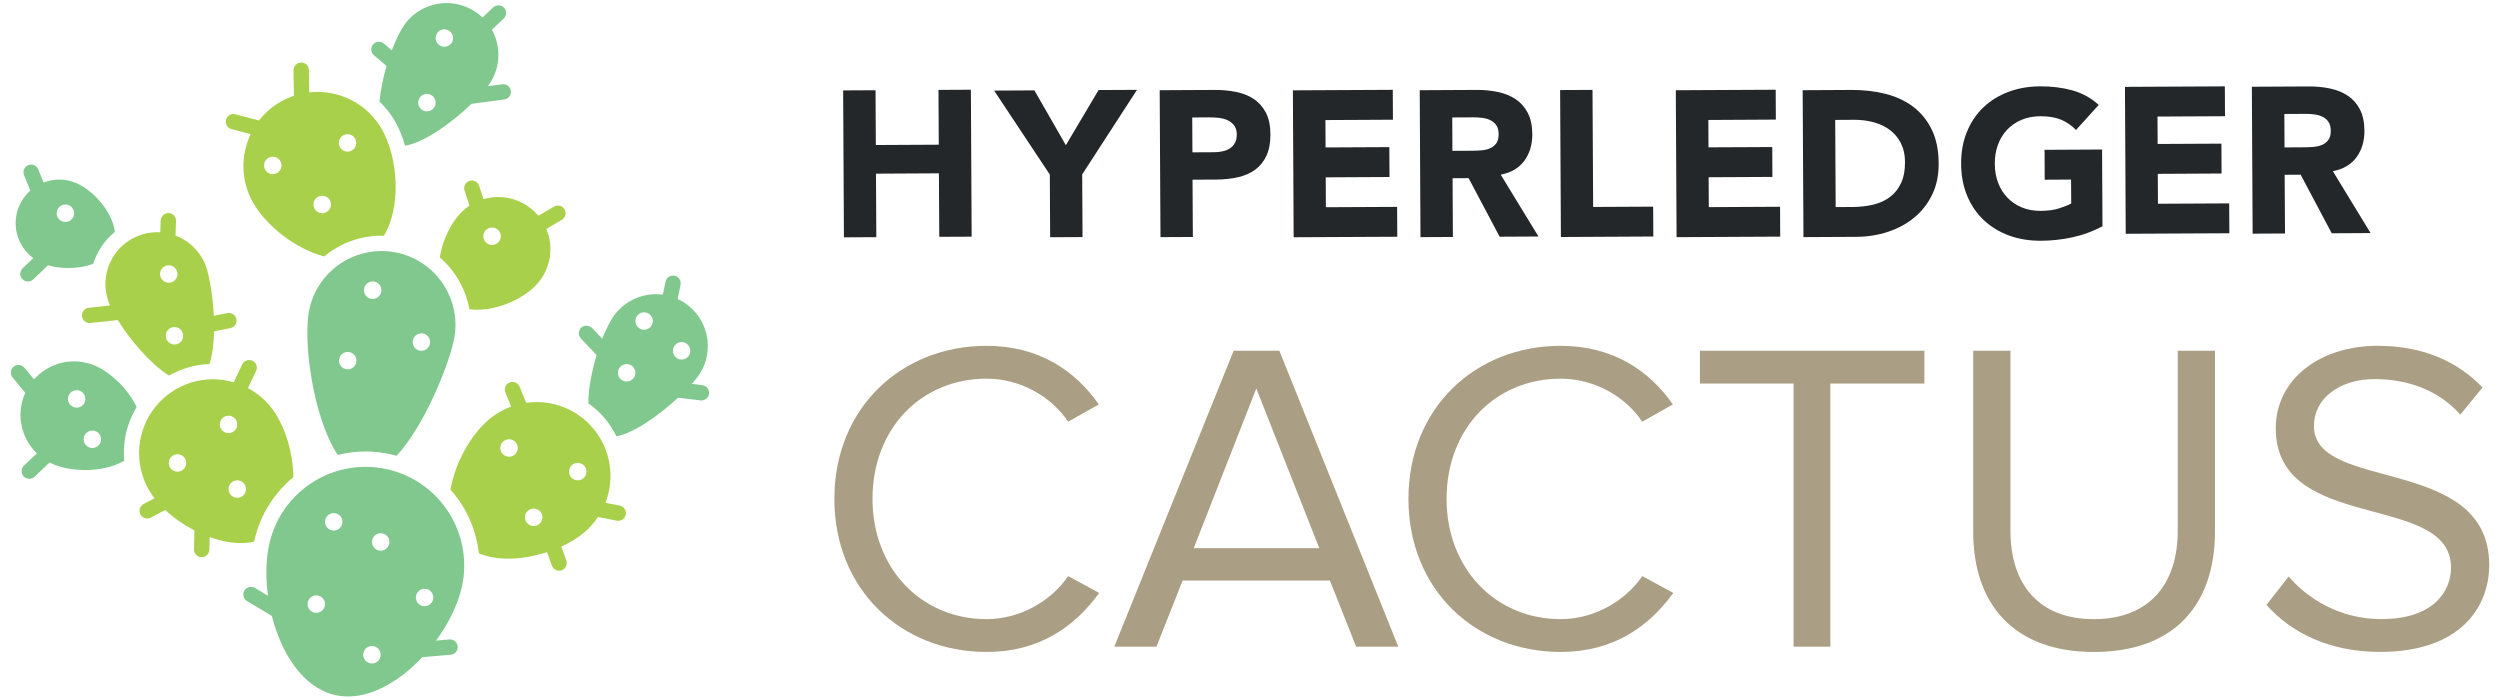<?xml version="1.0" encoding="UTF-8" standalone="no"?>
<svg
   xmlns:dc="http://purl.org/dc/elements/1.1/"
   xmlns:cc="http://creativecommons.org/ns#"
   xmlns:rdf="http://www.w3.org/1999/02/22-rdf-syntax-ns#"
   xmlns:svg="http://www.w3.org/2000/svg"
   xmlns="http://www.w3.org/2000/svg"
   version="1.1"
   id="Layer_1"
   x="0px"
   y="0px"
   viewBox="0 0 1072.14 300"
   style="enable-background:new 0 0 1072.14 300;"
   xml:space="preserve"><defs
   id="defs83" />
<style
   type="text/css"
   id="style10">
	.st0{fill:none;}
	.st1{fill:#24272A;}
	.st2{fill:#AA9F84;}
	.st3{fill:#A8D04B;}
	.st4{fill:#80C88D;}
	.st5{fill:#FFFFFF;}
</style>
<g
   id="g78">
	<polygon
   class="st0"
   points="538.76,166.58 511.94,235.08 565.78,235.08 "
   id="polygon12" />
	<path
   class="st0"
   d="m 520.64,65.27 c 1.25,0 2.45,-0.13 3.61,-0.37 1.15,-0.24 2.19,-0.65 3.11,-1.22 0.92,-0.57 1.65,-1.34 2.21,-2.33 0.56,-0.98 0.83,-2.21 0.83,-3.7 -0.01,-1.6 -0.39,-2.89 -1.13,-3.87 -0.75,-0.98 -1.7,-1.73 -2.87,-2.26 -1.15,-0.52 -2.45,-0.86 -3.88,-1 -1.43,-0.14 -2.79,-0.21 -4.1,-0.2 l -7.12,0.03 0.08,14.95 z"
   id="path14" />
	<path
   class="st0"
   d="m 631.09,64.65 c 1.24,0 2.57,-0.06 3.96,-0.15 1.39,-0.1 2.65,-0.36 3.78,-0.82 1.13,-0.45 2.06,-1.15 2.8,-2.11 0.73,-0.95 1.1,-2.29 1.09,-4.01 -0.01,-1.61 -0.35,-2.88 -1,-3.82 -0.65,-0.95 -1.49,-1.67 -2.5,-2.17 -1.01,-0.5 -2.18,-0.83 -3.48,-1.01 -1.31,-0.17 -2.58,-0.25 -3.83,-0.24 l -9.09,0.05 0.07,14.32 z"
   id="path16" />
	<path
   class="st0"
   d="m 810.49,55.75 c -1.96,-1.47 -4.28,-2.57 -6.92,-3.3 -2.65,-0.73 -5.43,-1.09 -8.34,-1.07 l -8.19,0.05 0.2,37.38 7.22,-0.04 c 3.2,-0.02 6.19,-0.36 8.94,-1.02 2.76,-0.68 5.15,-1.77 7.15,-3.29 2.01,-1.52 3.59,-3.52 4.74,-5.99 1.14,-2.46 1.71,-5.48 1.69,-9.04 -0.02,-3.08 -0.61,-5.77 -1.78,-8.05 -1.17,-2.28 -2.74,-4.15 -4.71,-5.63 z"
   id="path18" />
	<path
   class="st0"
   d="m 991.89,63.01 c 1.39,-0.1 2.65,-0.36 3.78,-0.83 1.12,-0.44 2.05,-1.15 2.79,-2.1 0.74,-0.95 1.1,-2.29 1.1,-4.01 -0.01,-1.61 -0.35,-2.88 -1,-3.82 -0.66,-0.95 -1.49,-1.67 -2.51,-2.17 -1.01,-0.5 -2.18,-0.84 -3.48,-1.01 -1.31,-0.18 -2.58,-0.25 -3.84,-0.25 l -9.08,0.05 0.08,14.32 8.2,-0.05 c 1.24,0.02 2.56,-0.04 3.96,-0.13 z"
   id="path20" />
	<polygon
   class="st1"
   points="402.66,74.33 402.81,101.56 416.7,101.5 416.37,38.48 402.47,38.55 402.6,62.05 375.61,62.19 375.48,38.7 361.59,38.77 361.92,101.78 375.82,101.71 375.67,74.48 "
   id="polygon22" />
	<polygon
   class="st1"
   points="464.11,74.79 487.61,38.53 471.13,38.61 457.1,62.27 443.61,38.76 426.33,38.85 450.22,74.86 450.36,101.74 464.25,101.67 "
   id="polygon24" />
	<path
   class="st1"
   d="m 511.56,101.63 -0.13,-24.57 10.16,-0.05 c 3.33,-0.02 6.41,-0.35 9.26,-0.99 2.85,-0.63 5.3,-1.7 7.38,-3.19 2.07,-1.5 3.69,-3.49 4.87,-5.99 1.17,-2.51 1.75,-5.59 1.73,-9.27 -0.02,-3.74 -0.68,-6.84 -1.97,-9.29 -1.29,-2.45 -3.02,-4.4 -5.19,-5.85 -2.18,-1.44 -4.73,-2.45 -7.64,-3.02 -2.91,-0.58 -6,-0.86 -9.26,-0.84 l -23.43,0.12 0.34,63.01 z m 6.86,-51.3 c 1.31,-0.01 2.67,0.06 4.1,0.2 1.43,0.14 2.73,0.48 3.88,1 1.16,0.53 2.11,1.28 2.87,2.26 0.74,0.97 1.12,2.27 1.13,3.87 0,1.48 -0.27,2.72 -0.83,3.7 -0.56,0.98 -1.29,1.75 -2.21,2.33 -0.92,0.57 -1.96,0.98 -3.11,1.22 -1.16,0.24 -2.36,0.37 -3.61,0.37 l -9.26,0.05 -0.08,-14.95 z"
   id="path26" />
	<polygon
   class="st1"
   points="568.61,88.87 568.55,76.05 595.89,75.91 595.83,63.09 568.48,63.23 568.42,51.49 597.37,51.34 597.3,38.52 554.46,38.74 554.79,101.75 599.23,101.53 599.17,88.72 "
   id="polygon28" />
	<path
   class="st1"
   d="m 623.08,101.63 -0.13,-25.19 6.87,-0.04 13.31,25.12 16.66,-0.09 -16.19,-26.52 c 4.46,-0.85 7.83,-2.84 10.12,-5.97 2.3,-3.13 3.44,-6.92 3.42,-11.37 -0.02,-3.67 -0.68,-6.74 -1.97,-9.2 -1.29,-2.45 -3.02,-4.4 -5.19,-5.85 -2.18,-1.44 -4.71,-2.47 -7.59,-3.07 -2.87,-0.61 -5.93,-0.91 -9.13,-0.89 l -24.4,0.13 0.32,63.01 z m 8.82,-51.31 c 1.25,-0.01 2.52,0.07 3.83,0.24 1.3,0.17 2.47,0.5 3.48,1.01 1.01,0.5 1.85,1.22 2.5,2.17 0.66,0.94 0.99,2.22 1,3.82 0,1.72 -0.36,3.05 -1.09,4.01 -0.74,0.95 -1.67,1.66 -2.8,2.11 -1.12,0.46 -2.38,0.72 -3.78,0.82 -1.39,0.1 -2.72,0.15 -3.96,0.15 l -8.2,0.04 -0.07,-14.32 z"
   id="path30" />
	<polygon
   class="st1"
   points="683.23,88.75 682.96,38.55 669.07,38.62 669.4,101.64 709.04,101.43 708.97,88.62 "
   id="polygon32" />
	<polygon
   class="st1"
   points="732.76,76.01 760.11,75.87 760.04,63.06 732.7,63.19 732.64,51.45 761.58,51.29 761.52,38.48 718.68,38.7 719.01,101.71 763.45,101.48 763.39,88.67 732.83,88.83 "
   id="polygon34" />
	<path
   class="st1"
   d="m 820.24,45.6 c -3.4,-2.5 -7.38,-4.31 -11.92,-5.42 -4.55,-1.1 -9.35,-1.64 -14.4,-1.61 l -20.84,0.11 0.34,63.01 22.71,-0.12 c 4.69,-0.02 9.17,-0.73 13.44,-2.12 4.27,-1.39 8.02,-3.41 11.28,-6.07 3.25,-2.65 5.83,-5.93 7.74,-9.83 1.91,-3.89 2.85,-8.39 2.82,-13.5 -0.02,-5.76 -1.05,-10.64 -3.06,-14.67 -2.01,-4.02 -4.71,-7.27 -8.11,-9.78 z m -4.95,32.87 c -1.14,2.47 -2.72,4.47 -4.74,5.99 -2.01,1.52 -4.39,2.62 -7.15,3.29 -2.75,0.66 -5.74,1 -8.94,1.02 l -7.22,0.04 -0.2,-37.38 8.19,-0.05 c 2.91,-0.01 5.69,0.34 8.34,1.07 2.64,0.72 4.95,1.82 6.92,3.3 1.97,1.48 3.54,3.35 4.7,5.63 1.17,2.28 1.77,4.96 1.78,8.05 0.03,3.56 -0.54,6.57 -1.68,9.04 z"
   id="path36" />
	<path
   class="st1"
   d="m 861.6,101.01 c 4.16,1.52 8.71,2.26 13.64,2.24 4.63,-0.02 9.17,-0.52 13.62,-1.5 4.45,-0.97 8.71,-2.54 12.8,-4.7 l -0.17,-32.93 -24.67,0.13 0.06,12.82 11.31,-0.06 0.06,10.24 c -1.3,0.72 -3.05,1.43 -5.24,2.12 -2.2,0.69 -4.81,1.04 -7.84,1.06 -2.97,0.01 -5.66,-0.47 -8.07,-1.47 -2.41,-1 -4.48,-2.4 -6.21,-4.2 -1.73,-1.8 -3.06,-3.93 -3.99,-6.39 -0.93,-2.45 -1.4,-5.16 -1.42,-8.14 -0.02,-2.9 0.43,-5.61 1.33,-8.1 0.91,-2.5 2.22,-4.66 3.93,-6.48 1.72,-1.82 3.77,-3.23 6.17,-4.25 2.4,-1.02 5.09,-1.54 8.05,-1.55 3.56,-0.02 6.54,0.47 8.91,1.46 2.38,1 4.53,2.47 6.44,4.42 L 900.05,45 c -3.22,-2.95 -6.96,-5.02 -11.21,-6.22 -4.25,-1.19 -8.9,-1.78 -13.95,-1.75 -4.93,0.02 -9.47,0.82 -13.61,2.39 -4.16,1.56 -7.74,3.79 -10.75,6.68 -3.02,2.9 -5.36,6.4 -7.03,10.5 -1.67,4.11 -2.49,8.67 -2.46,13.72 0.03,5.05 0.9,9.61 2.61,13.7 1.72,4.08 4.09,7.56 7.14,10.42 3.05,2.85 6.65,5.04 10.81,6.57 z"
   id="path38" />
	<polygon
   class="st1"
   points="952.73,74.41 952.67,61.6 925.32,61.74 925.26,49.99 954.2,49.84 954.14,37.03 911.3,37.25 911.63,100.26 956.07,100.03 956,87.22 925.45,87.38 925.38,74.56 "
   id="polygon40" />
	<path
   class="st1"
   d="m 979.79,74.96 6.86,-0.04 13.32,25.12 16.66,-0.09 -16.17,-26.53 c 4.45,-0.86 7.83,-2.84 10.13,-5.97 2.29,-3.13 3.43,-6.92 3.41,-11.37 -0.02,-3.67 -0.68,-6.74 -1.96,-9.2 -1.29,-2.46 -3.02,-4.41 -5.2,-5.85 -2.18,-1.44 -4.71,-2.47 -7.59,-3.07 -2.89,-0.62 -5.93,-0.91 -9.13,-0.89 l -24.4,0.13 0.33,63.01 13.89,-0.07 z m -0.13,-26.08 9.08,-0.05 c 1.26,-0.01 2.52,0.07 3.84,0.25 1.3,0.17 2.47,0.5 3.48,1.01 1.02,0.5 1.85,1.22 2.51,2.17 0.65,0.94 0.99,2.22 1,3.82 0,1.72 -0.36,3.05 -1.1,4.01 -0.74,0.95 -1.67,1.66 -2.79,2.1 -1.13,0.46 -2.39,0.73 -3.78,0.83 -1.4,0.09 -2.72,0.15 -3.96,0.15 l -8.2,0.05 z"
   id="path42" />
	<path
   class="st2"
   d="m 423.08,265.52 c -27.78,0 -48.9,-21.5 -48.9,-51.56 0,-30.44 21.12,-51.56 48.9,-51.56 14.46,0 27.78,7.61 35.01,18.45 l 13.13,-7.42 c -10.08,-14.46 -25.68,-25.12 -48.14,-25.12 -36.53,0 -65.26,26.64 -65.26,65.64 0,39 28.73,65.64 65.26,65.64 22.45,0 37.67,-10.65 48.33,-25.3 l -13.32,-7.23 c -7.23,10.66 -20.55,18.46 -35.01,18.46 z"
   id="path44" />
	<path
   class="st2"
   d="m 529.06,150.41 -51.18,126.91 h 18.07 l 11.23,-28.35 h 63.17 l 11.23,28.35 h 18.07 L 548.66,150.41 Z m -17.12,84.67 26.83,-68.49 27.02,68.49 z"
   id="path46" />
	<path
   class="st2"
   d="m 669.28,265.52 c -27.78,0 -48.9,-21.5 -48.9,-51.56 0,-30.44 21.12,-51.56 48.9,-51.56 14.46,0 27.78,7.61 35.01,18.45 l 13.13,-7.42 c -10.08,-14.46 -25.69,-25.12 -48.14,-25.12 -36.53,0 -65.26,26.64 -65.26,65.64 0,39 28.73,65.64 65.26,65.64 22.45,0 37.67,-10.65 48.33,-25.3 l -13.32,-7.23 c -7.23,10.66 -20.55,18.46 -35.01,18.46 z"
   id="path48" />
	<polygon
   class="st2"
   points="769.17,277.32 784.96,277.32 784.96,164.49 825.29,164.49 825.29,150.41 729.02,150.41 729.02,164.49 769.17,164.49 "
   id="polygon50" />
	<path
   class="st2"
   d="m 933.93,227.66 c 0,23.21 -12.56,37.86 -35.96,37.86 -23.4,0 -35.77,-14.65 -35.77,-37.86 v -77.25 h -15.98 v 77.63 c 0,31.2 17.5,51.56 51.75,51.56 34.44,0 51.94,-20.17 51.94,-51.75 v -77.44 h -15.98 z"
   id="path52" />
	<path
   class="st2"
   d="m 992.34,182.75 c 0,-11.99 11.03,-20.17 26.07,-20.17 13.89,0 27.21,4.57 36.72,15.22 l 9.51,-11.61 c -10.66,-11.23 -25.69,-17.89 -44.9,-17.89 -25.11,0 -43.76,14.46 -43.76,35.39 0,45.28 75.15,27.02 75.15,59.74 0,9.89 -7.23,22.07 -29.87,22.07 -17.88,0 -31.58,-8.75 -39.76,-18.27 l -9.51,12.18 c 10.47,11.8 26.83,20.17 48.71,20.17 34.25,0 46.81,-19.03 46.81,-37.29 -0.01,-47.36 -75.17,-31 -75.17,-59.54 z"
   id="path54" />
	<path
   class="st3"
   d="m 89.92,230.32 c 4.51,1.63 9.12,2.58 13.46,2.58 1.93,0 3.81,-0.2 5.61,-0.6 0.08,-0.37 0.15,-0.76 0.24,-1.12 2.57,-10.77 8.54,-19.93 16.59,-26.52 -0.15,-10.45 -3.48,-21.51 -8.68,-28.77 -2.93,-4.09 -6.66,-7.24 -10.81,-9.46 l 2.84,-5.95 0.65,-1.36 c 0.78,-1.64 0.09,-3.6 -1.55,-4.39 -1.64,-0.78 -3.61,-0.09 -4.39,1.55 l -0.79,1.65 -2.88,6.03 c -2.89,-0.84 -5.87,-1.32 -8.88,-1.32 -6.38,0 -12.83,1.92 -18.41,5.92 -14.24,10.18 -17.52,29.98 -7.34,44.22 0.22,0.3 0.46,0.6 0.69,0.9 l -4.69,2.48 c -0.42,0.22 -0.76,0.52 -1.04,0.87 -0.79,0.99 -0.96,2.39 -0.33,3.58 0.59,1.11 1.73,1.75 2.91,1.75 0.52,0 1.05,-0.12 1.54,-0.38 l 0.07,-0.04 6.11,-3.24 c 3.57,3.34 7.9,6.36 12.54,8.75 l -0.16,7.26 -0.02,0.91 c -0.04,1.82 1.4,3.32 3.22,3.36 0.02,0 0.05,0 0.07,0 1.3,0 2.43,-0.76 2.96,-1.87 0.2,-0.41 0.32,-0.86 0.33,-1.34 z m 11.82,-16.84 c -2.07,0 -3.74,-1.67 -3.74,-3.74 0,-2.07 1.68,-3.74 3.74,-3.74 2.07,0 3.74,1.68 3.74,3.74 0.01,2.07 -1.67,3.74 -3.74,3.74 z M 98,178.27 c 2.07,0 3.74,1.68 3.74,3.74 0,2.07 -1.68,3.74 -3.74,3.74 -2.07,0 -3.74,-1.68 -3.74,-3.74 0,-2.07 1.68,-3.74 3.74,-3.74 z m -21.88,24.01 c -2.07,0 -3.74,-1.68 -3.74,-3.74 0,-2.07 1.67,-3.74 3.74,-3.74 2.07,0 3.74,1.67 3.74,3.74 0,2.06 -1.68,3.74 -3.74,3.74 z"
   id="path56" />
	<path
   class="st3"
   d="m 259.65,215.63 c 4.09,-10.51 2.43,-22.87 -5.4,-32.06 -6.27,-7.36 -15.18,-11.15 -24.15,-11.15 -1.48,0 -2.96,0.13 -4.43,0.34 l -2.57,-6.26 -0.28,-0.67 c -0.69,-1.68 -2.61,-2.49 -4.29,-1.8 -1.66,0.68 -2.46,2.57 -1.81,4.24 0.01,0.02 0.01,0.04 0.02,0.05 l 2.47,6.03 c -3.43,1.26 -6.7,3.12 -9.64,5.63 -7.75,6.6 -14.39,18.53 -16.38,29.98 6.73,7.55 11.06,17.11 12.17,27.34 3.77,1.55 8.1,2.28 12.64,2.28 5.47,0 11.21,-1.04 16.59,-2.79 l 2.08,5.8 c 0.05,0.14 0.15,0.26 0.21,0.39 0.57,1.1 1.68,1.79 2.88,1.79 0.37,0 0.74,-0.06 1.11,-0.19 1.61,-0.58 2.48,-2.29 2.06,-3.92 -0.03,-0.1 -0.04,-0.2 -0.07,-0.29 l -2.14,-5.97 c 3.76,-1.73 7.18,-3.81 9.93,-6.15 2.29,-1.95 4.2,-4.16 5.79,-6.54 l 6.88,1.34 1.18,0.23 c 0.21,0.04 0.43,0.06 0.64,0.06 1.54,0 2.92,-1.09 3.22,-2.66 0.32,-1.66 -0.67,-3.25 -2.24,-3.75 -0.12,-0.04 -0.23,-0.08 -0.36,-0.11 z m -41.34,-19.77 c -2.07,0 -3.74,-1.67 -3.74,-3.74 0,-2.07 1.68,-3.74 3.74,-3.74 2.07,0 3.74,1.67 3.74,3.74 0,2.07 -1.67,3.74 -3.74,3.74 z m 10.56,29.73 c -2.07,0 -3.74,-1.68 -3.74,-3.74 0,-2.07 1.67,-3.74 3.74,-3.74 2.07,0 3.74,1.68 3.74,3.74 0,2.06 -1.67,3.74 -3.74,3.74 z M 247.77,206 c -2.07,0 -3.74,-1.68 -3.74,-3.74 0,-2.07 1.67,-3.74 3.74,-3.74 2.07,0 3.74,1.67 3.74,3.74 0,2.06 -1.67,3.74 -3.74,3.74 z"
   id="path58" />
	<path
   class="st3"
   d="m 50.53,137.26 c 5.28,8.6 13.97,18.77 21.93,23.82 5.32,-3.04 11.23,-4.73 17.38,-4.97 1.27,-3.9 1.85,-8.84 1.95,-14.01 l 6.6,-1.3 0.41,-0.08 c 1.78,-0.35 2.94,-2.08 2.59,-3.87 -0.31,-1.55 -1.66,-2.63 -3.18,-2.65 -0.22,0 -0.45,0.01 -0.68,0.06 l -5.84,1.16 c -0.39,-7.77 -1.6,-15.25 -2.88,-19.7 -2.01,-7.03 -7.19,-12.28 -13.54,-14.68 l 0.2,-6.29 c 0.01,-0.2 -0.01,-0.39 -0.04,-0.58 -0.22,-1.55 -1.52,-2.77 -3.14,-2.82 -1.25,-0.01 -2.39,0.69 -2.97,1.73 -0.24,0.43 -0.4,0.92 -0.42,1.45 l -0.16,5.1 c -0.43,-0.03 -0.86,-0.05 -1.29,-0.05 -2.02,0 -4.08,0.28 -6.11,0.86 -11.81,3.37 -18.65,15.67 -15.28,27.48 0.27,0.93 0.66,1.97 1.15,3.08 l -6.78,0.73 -2.35,0.25 c -1.81,0.19 -3.11,1.82 -2.92,3.62 0.18,1.69 1.61,2.94 3.27,2.94 0.12,0 0.24,-0.01 0.36,-0.02 l 4.6,-0.49 z M 78.55,144 c 0,2.07 -1.68,3.74 -3.74,3.74 -2.07,0 -3.74,-1.68 -3.74,-3.74 0,-2.07 1.67,-3.74 3.74,-3.74 2.06,0 3.74,1.67 3.74,3.74 z m -6.17,-22.74 c -2.07,0 -3.74,-1.68 -3.74,-3.74 0,-2.07 1.68,-3.74 3.74,-3.74 2.07,0 3.74,1.68 3.74,3.74 0,2.07 -1.68,3.74 -3.74,3.74 z"
   id="path60" />
	<path
   class="st3"
   d="m 107.49,57.54 c -4.29,9.04 -4.29,19.95 1.02,29.32 5.66,9.99 18.23,19.89 30.53,23.13 6.69,-5.61 15.27,-8.92 24.57,-8.92 v 0 c 0.34,0 0.68,0.05 1.02,0.06 7.5,-12.38 6.12,-33.39 -0.8,-45.59 -5.85,-10.33 -16.61,-16.13 -27.69,-16.13 -1.18,0 -2.36,0.08 -3.54,0.21 l -0.09,-6.6 -0.04,-2.96 c -0.02,-1.8 -1.49,-3.25 -3.29,-3.25 -0.01,0 -0.03,0 -0.04,0 -1.82,0.02 -3.27,1.52 -3.25,3.33 l 0.05,4.08 0.09,6.84 c -1.88,0.64 -3.74,1.45 -5.53,2.47 -3.77,2.13 -6.93,4.93 -9.43,8.15 l -6.8,-1.8 -3.32,-0.88 c -1.74,-0.46 -3.56,0.58 -4.02,2.34 -0.46,1.76 0.58,3.56 2.34,4.02 l 1.77,0.47 z m 41.55,0.02 c 2.07,0 3.74,1.68 3.74,3.74 0,2.07 -1.68,3.74 -3.74,3.74 -2.07,0 -3.74,-1.68 -3.74,-3.74 0,-2.06 1.68,-3.74 3.74,-3.74 z m -10.86,26.4 c 2.07,0 3.74,1.67 3.74,3.74 0,2.07 -1.68,3.74 -3.74,3.74 -2.07,0 -3.74,-1.68 -3.74,-3.74 -0.01,-2.06 1.67,-3.74 3.74,-3.74 z M 120.72,70.95 c 0,2.07 -1.68,3.74 -3.74,3.74 -2.07,0 -3.74,-1.68 -3.74,-3.74 0,-2.07 1.67,-3.74 3.74,-3.74 2.07,0 3.74,1.67 3.74,3.74 z"
   id="path62" />
	<path
   class="st3"
   d="m 201.35,88.2 c -1.39,0.92 -2.71,1.99 -3.9,3.26 -4.27,4.5 -7.67,11.73 -8.86,18.9 6.62,5.71 11.14,13.57 12.71,22.22 1.12,0.17 2.28,0.25 3.47,0.25 9.04,0 19.51,-4.64 25.14,-10.56 6.31,-6.64 7.72,-16.14 4.39,-24.08 l 5.7,-3.36 0.93,-0.55 c 1.57,-0.92 2.09,-2.94 1.16,-4.51 -0.92,-1.56 -2.94,-2.08 -4.51,-1.16 l -1,0.59 -5.71,3.36 c -0.56,-0.67 -1.14,-1.32 -1.79,-1.93 -4.33,-4.11 -9.87,-6.15 -15.4,-6.14 -2.13,0 -4.26,0.31 -6.32,0.92 l -1.87,-5.72 c -0.06,-0.18 -0.14,-0.34 -0.22,-0.51 -0.73,-1.4 -2.38,-2.11 -3.93,-1.6 -1.73,0.56 -2.67,2.42 -2.11,4.15 l 0.02,0.06 z m 9.68,9.38 c 2.07,0 3.74,1.67 3.74,3.74 0,2.07 -1.68,3.74 -3.74,3.74 -2.07,0 -3.74,-1.68 -3.74,-3.74 -0.01,-2.06 1.67,-3.74 3.74,-3.74 z"
   id="path64" />
	<path
   class="st4"
   d="m 170.76,108.47 c -2.4,-0.55 -4.79,-0.82 -7.15,-0.82 -14.43,0 -27.48,9.92 -30.86,24.58 -3.11,13.47 1.6,47.29 12.11,62.86 3.82,-0.95 7.79,-1.47 11.88,-1.47 v 0 c 3.81,0 7.64,0.45 11.37,1.34 0.66,0.16 1.31,0.34 1.95,0.52 11.63,-12.53 21.71,-37.14 24.45,-49.02 3.94,-17.04 -6.7,-34.06 -23.75,-37.99 z m -21.64,49.93 c -2.07,0 -3.74,-1.68 -3.74,-3.74 0,-2.07 1.67,-3.74 3.74,-3.74 2.07,0 3.74,1.67 3.74,3.74 0,2.07 -1.68,3.74 -3.74,3.74 z m 10.71,-30.22 c -2.07,0 -3.74,-1.67 -3.74,-3.74 0,-2.07 1.68,-3.74 3.74,-3.74 2.07,0 3.74,1.67 3.74,3.74 0,2.07 -1.67,3.74 -3.74,3.74 z m 20.89,22.26 c -2.07,0 -3.74,-1.67 -3.74,-3.74 0,-2.07 1.68,-3.74 3.74,-3.74 2.07,0 3.74,1.68 3.74,3.74 0,2.07 -1.67,3.74 -3.74,3.74 z"
   id="path66" />
	<path
   class="st4"
   d="m 186.97,274.75 c 5.27,-7.18 9.2,-15.09 10.95,-22.42 5.42,-22.72 -8.61,-45.54 -31.33,-50.96 -3.3,-0.79 -6.6,-1.16 -9.85,-1.16 -19.13,0 -36.48,13.07 -41.11,32.49 -1.61,6.73 -1.8,14.73 -0.71,22.79 l -5.59,-3.35 c -0.44,-0.26 -0.92,-0.4 -1.4,-0.44 -1.22,-0.11 -2.44,0.46 -3.11,1.57 -0.93,1.56 -0.43,3.58 1.13,4.51 l 2.97,1.78 7.68,4.6 c 4.06,16.05 13.27,30.62 26.84,33.85 1.92,0.46 3.86,0.67 5.81,0.67 11.17,0 22.7,-7.09 31.83,-16.85 l 9.29,-0.79 2.93,-0.25 c 1.81,-0.15 3.15,-1.75 3,-3.56 -0.09,-1.01 -0.64,-1.87 -1.42,-2.41 -0.61,-0.42 -1.35,-0.66 -2.14,-0.59 z m -4.89,-22.25 c 2.07,0 3.74,1.68 3.74,3.74 0,2.07 -1.67,3.74 -3.74,3.74 -2.07,0 -3.74,-1.68 -3.74,-3.74 0,-2.07 1.67,-3.74 3.74,-3.74 z m -46.43,10.31 c -2.07,0 -3.74,-1.67 -3.74,-3.74 0,-2.07 1.68,-3.74 3.74,-3.74 2.07,0 3.74,1.68 3.74,3.74 0,2.06 -1.68,3.74 -3.74,3.74 z m 7.48,-35.28 c -2.07,0 -3.74,-1.67 -3.74,-3.74 0,-2.07 1.68,-3.74 3.74,-3.74 2.07,0 3.74,1.67 3.74,3.74 0,2.07 -1.67,3.74 -3.74,3.74 z m 16.38,57.01 c -2.07,0 -3.74,-1.68 -3.74,-3.74 0,-2.07 1.67,-3.74 3.74,-3.74 2.07,0 3.74,1.67 3.74,3.74 0.01,2.07 -1.67,3.74 -3.74,3.74 z m 3.75,-48.36 c -2.07,0 -3.74,-1.68 -3.74,-3.74 0,-2.07 1.67,-3.74 3.74,-3.74 2.07,0 3.74,1.68 3.74,3.74 0,2.07 -1.68,3.74 -3.74,3.74 z"
   id="path68" />
	<path
   class="st4"
   d="m 21.29,198.32 c 0.4,0.21 0.8,0.43 1.22,0.61 3.94,1.73 8.94,2.65 14.03,2.65 5.99,0 12.08,-1.28 16.73,-3.96 -0.27,-3.15 -0.19,-6.35 0.34,-9.55 0.81,-4.86 2.52,-9.42 5,-13.52 -3.72,-7.62 -10.83,-14.64 -17.62,-17.63 -3.01,-1.32 -6.14,-1.95 -9.23,-1.95 -6.51,0 -12.79,2.81 -17.16,7.73 l -4.12,-4.99 c -0.04,-0.04 -0.08,-0.08 -0.12,-0.12 -1.18,-1.28 -3.15,-1.45 -4.51,-0.33 -1.4,1.16 -1.6,3.23 -0.45,4.63 l 0.9,1.09 4.54,5.51 c -0.03,0.07 -0.07,0.13 -0.11,0.2 -3.98,9.05 -1.63,19.26 5.09,25.74 l -4.79,4.53 -0.74,0.7 c -1.32,1.25 -1.38,3.33 -0.13,4.65 0.65,0.69 1.52,1.03 2.39,1.03 0.81,0 1.62,-0.3 2.26,-0.9 l 1.47,-1.39 z m 18.32,-13.68 c 2.07,0 3.74,1.67 3.74,3.74 0,2.07 -1.67,3.74 -3.74,3.74 -2.07,0 -3.74,-1.68 -3.74,-3.74 0,-2.07 1.67,-3.74 3.74,-3.74 z m -6.73,-17.3 c 2.07,0 3.74,1.68 3.74,3.74 0,2.07 -1.67,3.74 -3.74,3.74 -2.07,0 -3.74,-1.67 -3.74,-3.74 -0.01,-2.06 1.67,-3.74 3.74,-3.74 z"
   id="path70" />
	<path
   class="st4"
   d="m 20.59,113.77 c 2.65,0.77 5.65,1.18 8.7,1.18 3.69,0 7.43,-0.6 10.68,-1.84 1.7,-5.33 4.92,-10.11 9.3,-13.67 -1,-8.37 -8.91,-17.57 -16.36,-20.84 -2.45,-1.08 -5,-1.59 -7.51,-1.59 -2.31,0 -4.57,0.47 -6.69,1.29 L 16.4,72.63 c -0.06,-0.16 -0.15,-0.3 -0.23,-0.44 -0.82,-1.37 -2.52,-1.99 -4.06,-1.37 -1.68,0.69 -2.49,2.6 -1.81,4.29 l 0.11,0.26 2.59,6.37 c -1.96,1.73 -3.59,3.9 -4.71,6.44 -3.58,8.14 -0.88,17.44 5.98,22.52 l -4.57,4.34 c -0.09,0.08 -0.12,0.19 -0.2,0.28 -1.07,1.26 -1.09,3.14 0.08,4.37 0.65,0.68 1.52,1.03 2.39,1.03 0.81,0 1.63,-0.3 2.26,-0.9 l 1.03,-0.97 z m 7.46,-26.06 c 2.07,0 3.74,1.67 3.74,3.74 0,2.07 -1.68,3.74 -3.74,3.74 -2.07,0 -3.74,-1.67 -3.74,-3.74 0,-2.07 1.68,-3.74 3.74,-3.74 z"
   id="path72" />
	<path
   class="st4"
   d="m 301.2,165.18 -4.53,-0.54 c 0.77,-0.86 1.49,-1.68 2.07,-2.42 7.63,-9.62 6.01,-23.61 -3.61,-31.23 -1.42,-1.13 -2.94,-2.04 -4.52,-2.77 l 1.25,-6.09 c 0.03,-0.16 0.04,-0.32 0.05,-0.49 0.09,-1.6 -0.99,-3.07 -2.61,-3.4 -1.46,-0.3 -2.9,0.44 -3.57,1.7 -0.14,0.27 -0.26,0.55 -0.32,0.86 l -1.14,5.58 c -0.97,-0.13 -1.95,-0.21 -2.93,-0.21 -6.55,0 -13.05,2.89 -17.44,8.42 -1.86,2.35 -3.83,6.16 -5.62,10.68 l -4.36,-4.6 c -0.19,-0.2 -0.43,-0.32 -0.66,-0.47 -1.24,-0.78 -2.88,-0.71 -3.99,0.34 -1.32,1.25 -1.37,3.33 -0.12,4.65 l 1.54,1.63 5.17,5.45 c -2.07,6.86 -3.51,14.37 -3.55,20.69 2.54,1.81 4.9,3.9 6.96,6.33 2.08,2.45 3.76,5.1 5.13,7.86 8.09,-1.68 18.67,-9.46 26.39,-16.59 l 8.38,1 1.26,0.15 c 0.13,0.02 0.26,0.02 0.39,0.02 1.64,0 3.06,-1.23 3.26,-2.9 0.09,-0.78 -0.11,-1.52 -0.5,-2.14 -0.51,-0.8 -1.35,-1.39 -2.38,-1.51 z m -32.46,-1.57 c -2.07,0 -3.74,-1.67 -3.74,-3.74 0,-2.07 1.68,-3.74 3.74,-3.74 2.07,0 3.74,1.67 3.74,3.74 0,2.07 -1.67,3.74 -3.74,3.74 z m 7.48,-22.2 c -2.07,0 -3.74,-1.67 -3.74,-3.74 0,-2.07 1.68,-3.74 3.74,-3.74 2.07,0 3.74,1.68 3.74,3.74 0,2.07 -1.67,3.74 -3.74,3.74 z m 19.83,9.04 c 0,2.07 -1.68,3.74 -3.74,3.74 -2.07,0 -3.74,-1.68 -3.74,-3.74 0,-2.07 1.68,-3.74 3.74,-3.74 2.06,0 3.74,1.68 3.74,3.74 z"
   id="path74" />
	<path
   class="st4"
   d="m 165.78,28.29 c -1.46,5.02 -2.57,10.34 -3.04,15.25 2.65,2.54 4.97,5.47 6.82,8.75 1.68,2.97 3.08,6.43 4.17,10.17 8.62,-1.35 20.46,-10.27 28.5,-17.95 0.13,0 0.27,-0.01 0.41,-0.03 l 10.01,-1.34 3.61,-0.48 c 1.8,-0.24 3.07,-1.9 2.83,-3.7 -0.15,-1.13 -0.86,-2.05 -1.82,-2.51 -0.56,-0.28 -1.21,-0.4 -1.88,-0.31 l -6.18,0.83 c 5.48,-7.21 5.9,-16.73 1.75,-24.22 l 4.88,-4.62 0.18,-0.17 c 1.32,-1.25 1.38,-3.33 0.13,-4.65 -1.18,-1.25 -3.08,-1.32 -4.4,-0.28 -0.08,0.06 -0.17,0.09 -0.25,0.16 l -4.57,4.33 c -0.5,-0.48 -1.03,-0.95 -1.59,-1.39 -4.09,-3.24 -8.96,-4.81 -13.8,-4.81 -6.55,0 -13.05,2.89 -17.44,8.42 -2.02,2.55 -4.17,6.81 -6.06,11.84 l -3.4,-2.9 c -0.65,-0.55 -1.45,-0.8 -2.25,-0.77 -0.89,0.03 -1.77,0.41 -2.39,1.15 -1.17,1.37 -1.01,3.42 0.34,4.6 0.01,0.01 0.02,0.03 0.04,0.04 z m 24.8,-15.72 c 2.07,0 3.74,1.67 3.74,3.74 0,2.07 -1.68,3.74 -3.74,3.74 -2.07,0 -3.74,-1.68 -3.74,-3.74 0,-2.07 1.67,-3.74 3.74,-3.74 z m -7.49,27.7 c 2.07,0 3.74,1.67 3.74,3.74 0,2.07 -1.67,3.74 -3.74,3.74 -2.07,0 -3.74,-1.67 -3.74,-3.74 0,-2.07 1.68,-3.74 3.74,-3.74 z"
   id="path76" />
</g>
</svg>
